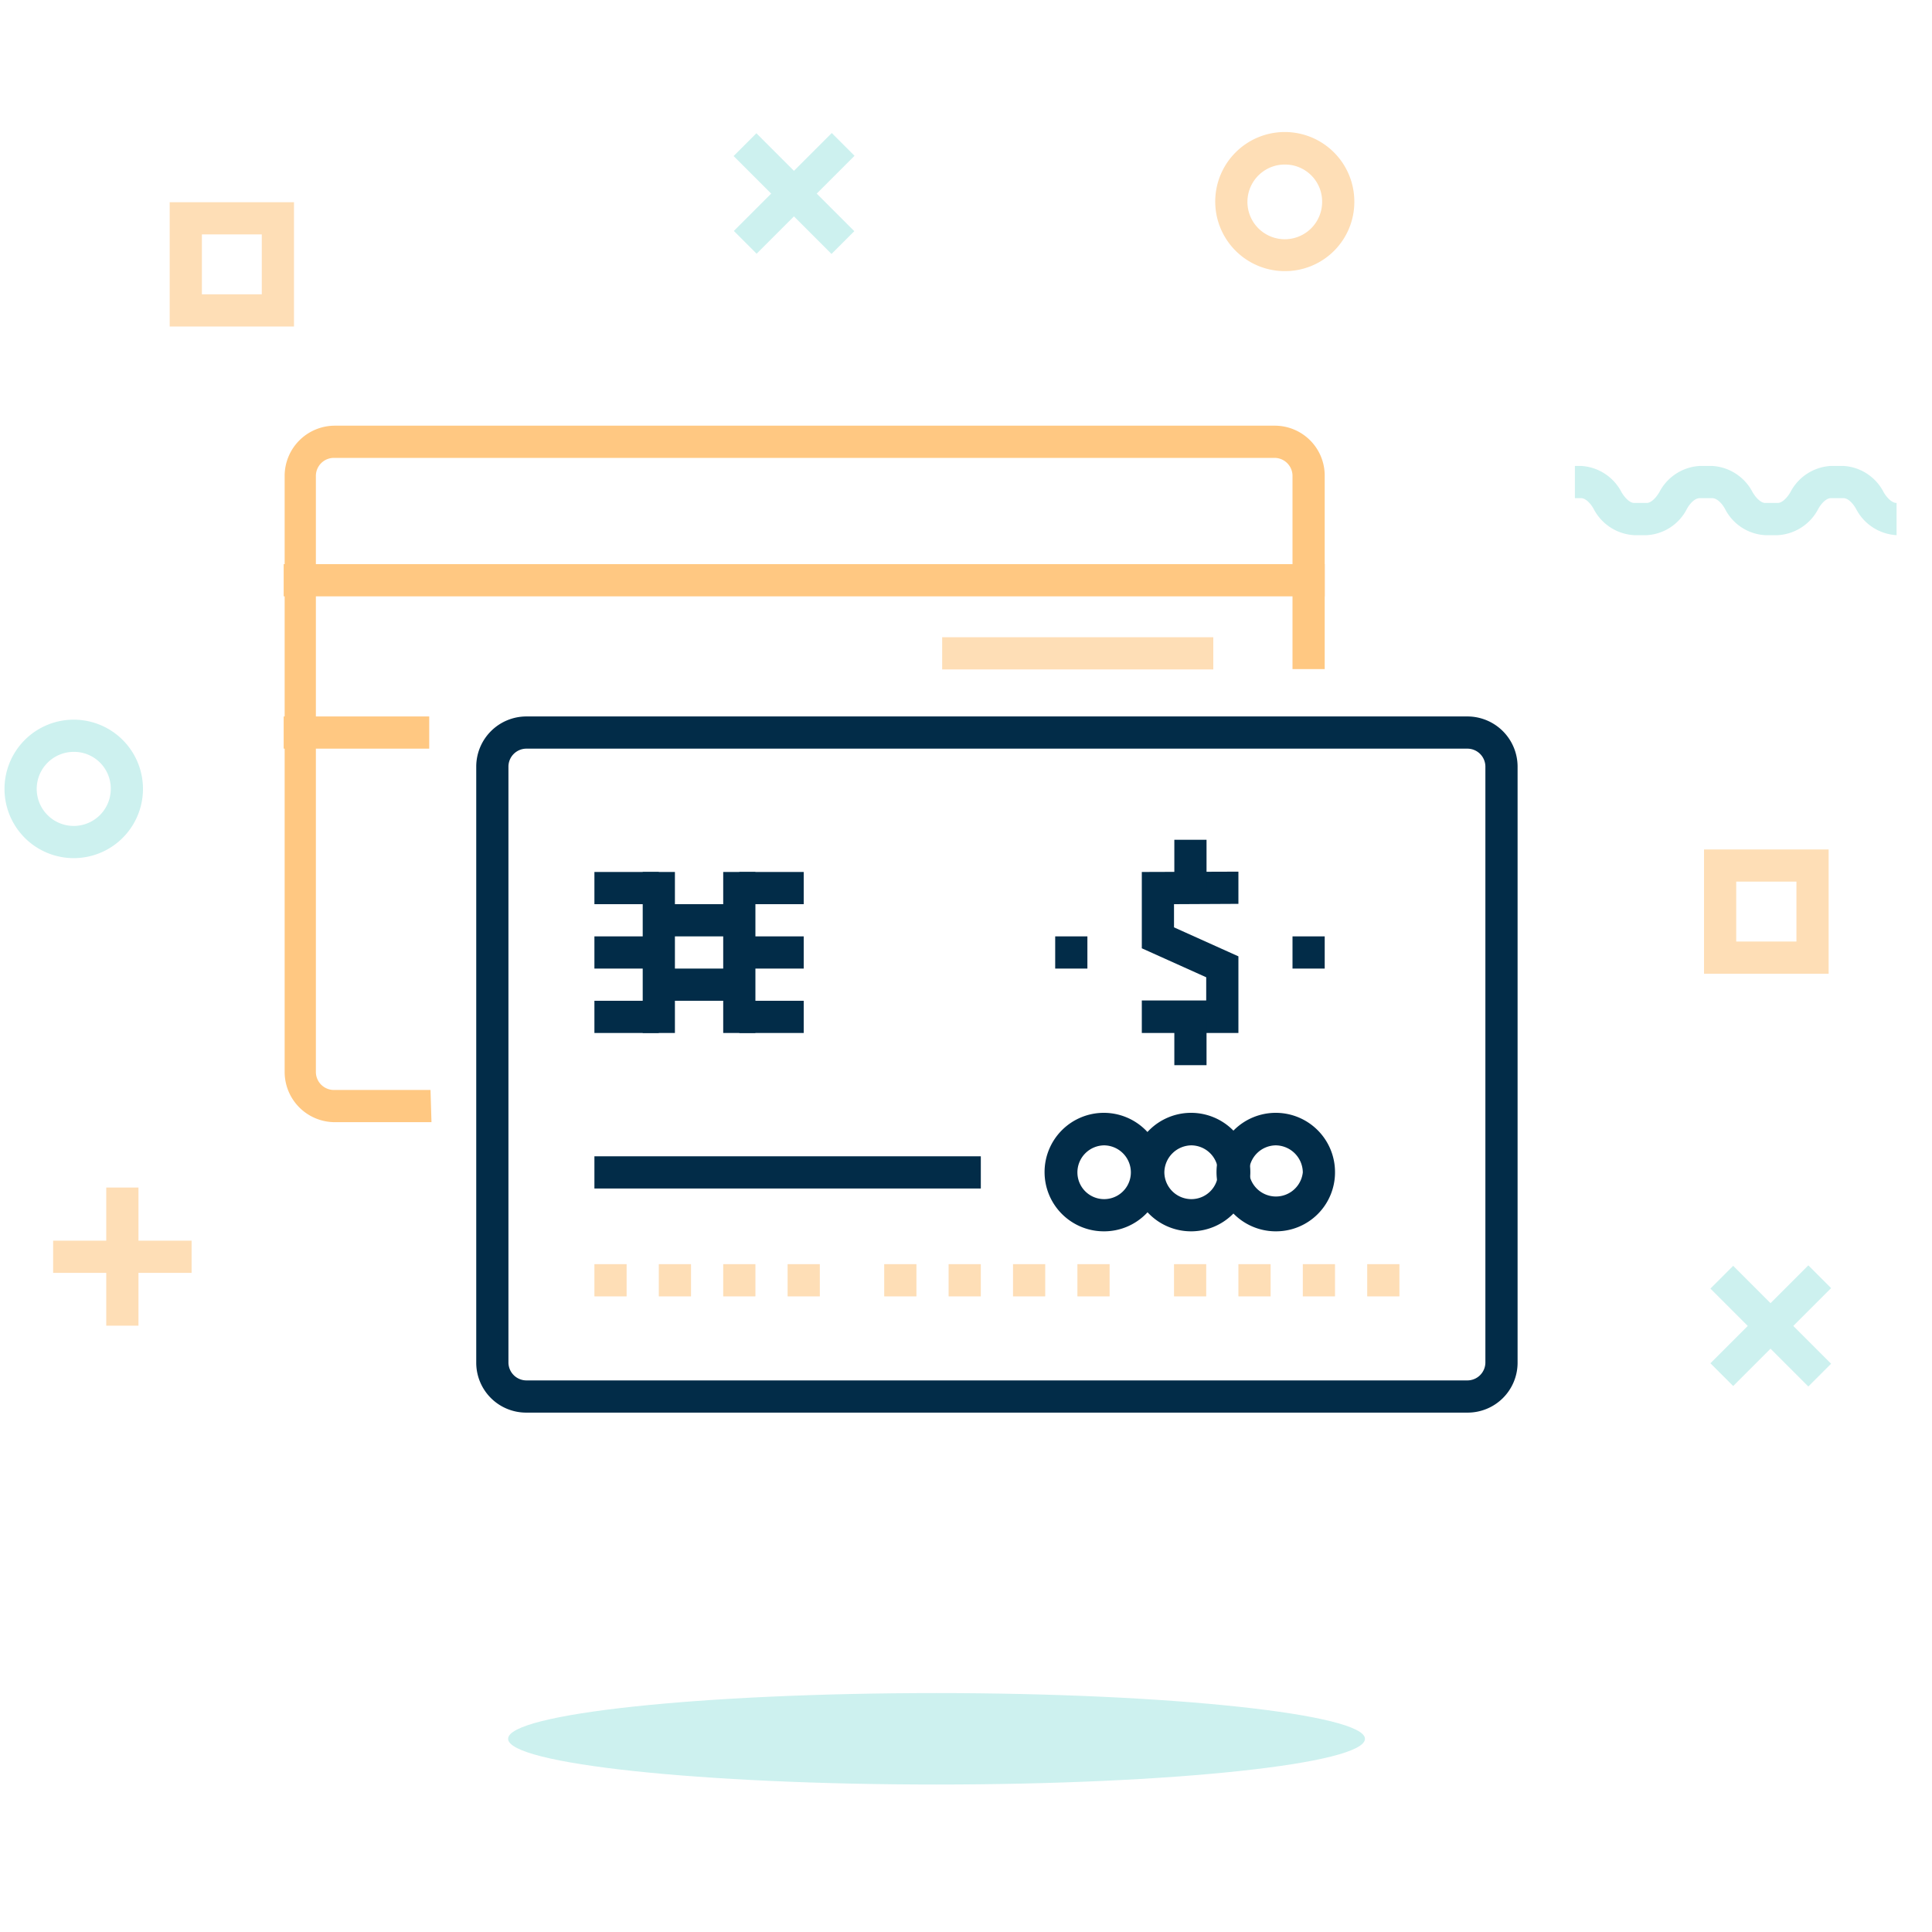 <svg id="Layer_1" data-name="Layer 1" xmlns="http://www.w3.org/2000/svg" viewBox="0 0 60 60"><defs><style>.cls-1{fill:#fedeb6;}.cls-2{fill:#cdf1ef;}.cls-3{fill:#ffc882;}.cls-4{fill:#022c48;}</style></defs><title>Credit Cards- On Light</title><rect class="cls-1" x="3.3" y="36.88" width="1" height="4.29"/><rect class="cls-1" x="1.65" y="38.53" width="4.3" height="1"/><rect class="cls-2" x="54.49" y="39.03" width="1" height="4.3" transform="translate(-13.01 50.95) rotate(-45)"/><rect class="cls-2" x="52.85" y="40.67" width="4.3" height="1" transform="translate(-13.01 50.95) rotate(-45)"/><rect class="cls-2" x="24.16" y="3.86" width="1" height="4.3" transform="translate(2.97 19.2) rotate(-45)"/><rect class="cls-2" x="22.52" y="5.51" width="4.3" height="1" transform="translate(2.97 19.2) rotate(-45)"/><path class="cls-2" d="M58.9,16.62a1.51,1.51,0,0,1-1.26-.82c-.12-.21-.27-.33-.39-.33h-.39c-.12,0-.27.12-.39.33a1.51,1.51,0,0,1-1.26.82h-.39a1.49,1.49,0,0,1-1.25-.82c-.12-.21-.27-.33-.4-.33h-.38c-.13,0-.28.12-.4.33a1.49,1.49,0,0,1-1.25.82h-.39a1.51,1.51,0,0,1-1.26-.82c-.12-.21-.27-.33-.39-.33h-.19v-1h.19a1.51,1.51,0,0,1,1.26.82c.12.2.27.33.39.33h.39c.12,0,.27-.13.39-.33a1.51,1.51,0,0,1,1.26-.82h.38a1.51,1.51,0,0,1,1.26.82c.12.2.27.33.39.33h.39c.12,0,.27-.13.39-.33a1.51,1.51,0,0,1,1.26-.82h.39a1.5,1.5,0,0,1,1.25.82c.12.2.27.33.4.33Z"/><path class="cls-1" d="M39.91,8.42a2.16,2.16,0,1,1,2.15-2.15A2.15,2.15,0,0,1,39.91,8.42Zm0-3.31a1.16,1.16,0,1,0,1.15,1.16A1.15,1.15,0,0,0,39.91,5.11Z"/><path class="cls-2" d="M2.29,26.65A2.15,2.15,0,1,1,4.44,24.5,2.15,2.15,0,0,1,2.29,26.65Zm0-3.3A1.15,1.15,0,1,0,3.44,24.5,1.14,1.14,0,0,0,2.29,23.35Z"/><path class="cls-1" d="M9.13,10.14H5.27V6.28H9.13Zm-2.86-1H8.13V7.28H6.27Z"/><path class="cls-1" d="M56.79,30.24H52.92V26.38h3.87Zm-2.87-1h1.87V27.38H53.92Z"/><path class="cls-3" d="M13.4,34.85h-3a1.56,1.56,0,0,1-1.56-1.56V14.78a1.56,1.56,0,0,1,1.56-1.56H39.59a1.55,1.55,0,0,1,1.55,1.56v6h-1v-6a.56.56,0,0,0-.55-.56H10.37a.56.56,0,0,0-.56.56V33.29a.56.56,0,0,0,.56.56h3Z"/><rect class="cls-3" x="8.81" y="17.52" width="32.33" height="1"/><rect class="cls-3" x="8.81" y="22.25" width="4.52" height="1"/><path class="cls-4" d="M45.57,43.87H16.35a1.55,1.55,0,0,1-1.56-1.55V23.8a1.56,1.56,0,0,1,1.56-1.55H45.57a1.56,1.56,0,0,1,1.56,1.55V42.32A1.55,1.55,0,0,1,45.57,43.87ZM16.35,23.25a.56.56,0,0,0-.56.55V42.32a.56.56,0,0,0,.56.55H45.57a.56.56,0,0,0,.56-.55V23.8a.56.56,0,0,0-.56-.55Z"/><rect class="cls-4" x="18.46" y="35.91" width="12" height="1"/><rect class="cls-4" x="32.77" y="29.08" width="1" height="1"/><rect class="cls-1" x="18.46" y="39.26" width="1" height="1"/><rect class="cls-1" x="20.46" y="39.26" width="1" height="1"/><rect class="cls-1" x="22.46" y="39.26" width="1" height="1"/><rect class="cls-1" x="24.46" y="39.26" width="1" height="1"/><rect class="cls-1" x="27.46" y="39.26" width="1" height="1"/><rect class="cls-1" x="29.46" y="39.26" width="1" height="1"/><rect class="cls-1" x="31.46" y="39.26" width="1" height="1"/><rect class="cls-1" x="33.46" y="39.26" width="1" height="1"/><rect class="cls-1" x="36.46" y="39.26" width="1" height="1"/><rect class="cls-1" x="38.46" y="39.26" width="1" height="1"/><rect class="cls-1" x="40.46" y="39.26" width="1" height="1"/><rect class="cls-1" x="42.46" y="39.26" width="1" height="1"/><rect class="cls-4" x="40.14" y="29.08" width="1" height="1"/><path class="cls-4" d="M34.29,38.24a1.84,1.84,0,1,1,1.83-1.83A1.83,1.83,0,0,1,34.29,38.24Zm0-2.67a.84.84,0,0,0-.83.84.83.83,0,1,0,1.66,0A.84.84,0,0,0,34.29,35.57Z"/><path class="cls-4" d="M37,38.24a1.84,1.84,0,1,1,1.83-1.83A1.84,1.84,0,0,1,37,38.24Zm0-2.67a.85.85,0,0,0-.84.84.84.84,0,0,0,.84.83.83.83,0,0,0,.83-.83A.84.84,0,0,0,37,35.57Z"/><path class="cls-4" d="M39.62,38.24a1.84,1.84,0,1,1,1.84-1.83A1.83,1.83,0,0,1,39.62,38.24Zm0-2.67a.84.84,0,0,0-.83.84.84.84,0,0,0,1.67,0A.85.85,0,0,0,39.62,35.57Z"/><rect class="cls-1" x="29.26" y="19.79" width="8.42" height="1"/><rect class="cls-4" x="20.46" y="28.08" width="2.5" height="1"/><rect class="cls-4" x="20.46" y="30.08" width="2.5" height="1"/><rect class="cls-4" x="22.96" y="27.08" width="2" height="1"/><rect class="cls-4" x="22.96" y="29.08" width="2" height="1"/><rect class="cls-4" x="22.96" y="31.08" width="2" height="1"/><rect class="cls-4" x="22.46" y="27.08" width="1" height="5"/><rect class="cls-4" x="18.46" y="31.08" width="2" height="1"/><rect class="cls-4" x="18.46" y="29.08" width="2" height="1"/><rect class="cls-4" x="18.46" y="27.08" width="2" height="1"/><rect class="cls-4" x="19.96" y="27.08" width="1" height="5"/><polygon class="cls-4" points="38.46 32.08 35.46 32.08 35.46 31.07 37.46 31.07 37.46 30.35 35.46 29.45 35.46 27.08 38.46 27.07 38.46 28.07 36.46 28.08 36.46 28.8 38.46 29.7 38.46 32.08"/><rect class="cls-4" x="36.47" y="31.58" width="1" height="1.5"/><rect class="cls-4" x="36.47" y="26.08" width="1" height="1.5"/><path class="cls-2" d="M42.39,54c0,.78-6,1.42-13.31,1.42s-13.3-.64-13.3-1.42,6-1.42,13.3-1.42S42.39,53.24,42.39,54Z"/></svg>
